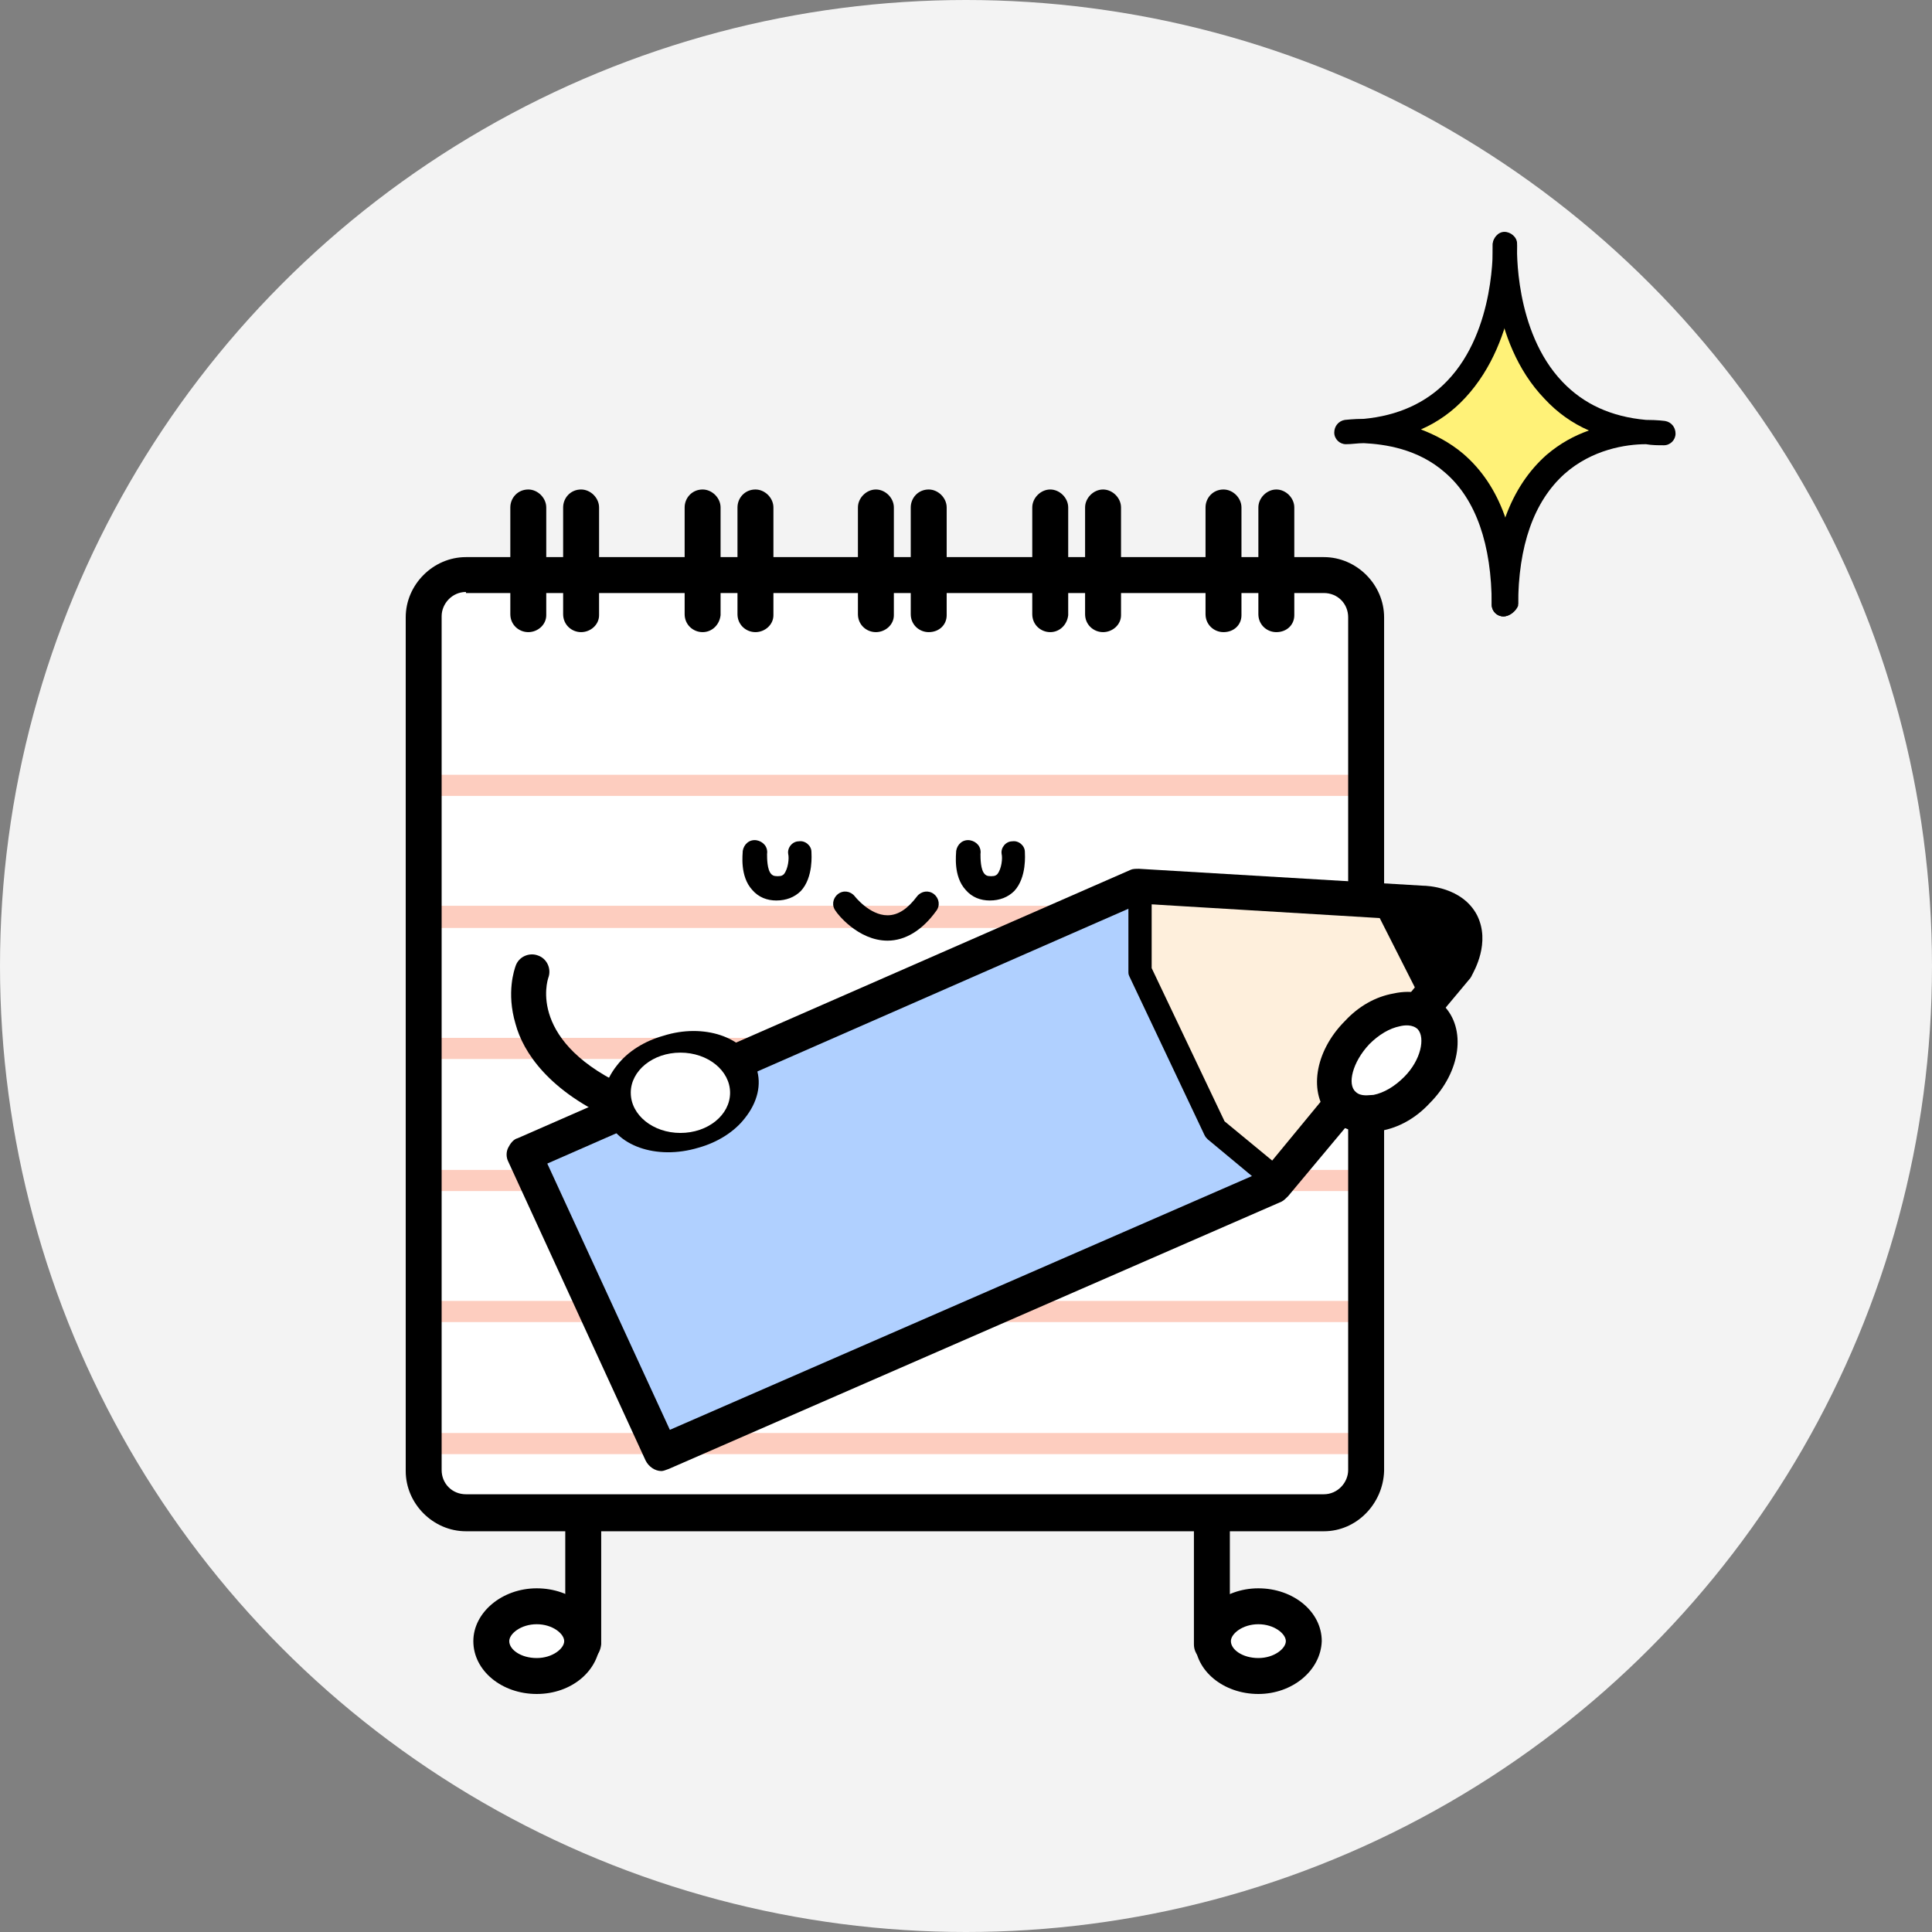 <svg xmlns="http://www.w3.org/2000/svg" xmlns:xlink="http://www.w3.org/1999/xlink" width="100" height="100" viewBox="0 0 100 100">
    <rect x="0" y="0" width="100" height="100" fill="#808080" stroke="none"/>
    <defs>
        <circle id="5i4m78ee2a" cx="50" cy="50" r="50"/>
    </defs>
    <g fill="none" fill-rule="evenodd">
        <g>
            <mask id="7x2zm2a8eb" fill="#fff">
                <use xlink:href="#5i4m78ee2a"/>
            </mask>
            <use fill="#F3F3F3" xlink:href="#5i4m78ee2a"/>
            <g mask="url(#7x2zm2a8eb)">
                <g>
                    <path fill="#FFF278" fill-rule="nonzero" d="M56.703 3.664s1.86 5.469 6.399 6.672c0 0-5.196 1.367-6.399 6.125 0 0-1.86-5.469-5.96-6.125 0 0 4.757-1.531 5.96-6.672z" transform="translate(21 12)"/>
                    <path fill="#FFF" fill-rule="nonzero" d="M4.922 72.781c0-.71.875-1.258 2.023-1.258 1.094 0 2.024.547 2.024 1.258s-.875 1.258-2.024 1.258c-1.093 0-2.023-.547-2.023-1.258zM42.11 72.781c0-.71.874-1.258 2.023-1.258 1.094 0 2.023.547 2.023 1.258s-.93 1.258-2.023 1.258c-1.149 0-2.024-.547-2.024-1.258zM13.398 48.61c1.696.71 3.336.546 3.72-.329.382-.875-.657-2.187-2.352-2.898-1.696-.711-3.336-.547-3.72.328-.327.875.712 2.187 2.352 2.898z" transform="translate(21 12)"/>
                    <path fill="#FFF" fill-rule="nonzero" d="M1.805 18.367H49.274V65.945H1.805z" transform="translate(21 12)"/>
                    <path fill="#FDCDBF" fill-rule="nonzero" d="M.93 28.102H49.274V29.196H.93zM.93 41.719H49.274V42.813H.93zM.93 48.555H49.274V49.649H.93zM.93 55.336H49.274V56.43H.93zM.93 62.172H49.274V63.266H.93zM28.383 34.883L27.891 34.883.93 34.883.93 36.031 27.508 36.031 27.781 36.031 49.273 36.031 49.273 34.883z" transform="translate(21 12)"/>
                    <path fill="#000" fill-rule="nonzero" d="M47.523 67.258H3.117C1.422 67.258 0 65.836 0 64.14V19.953c0-1.695 1.422-3.117 3.117-3.117h44.406c1.696 0 3.118 1.422 3.118 3.117v44.188c-.055 1.695-1.422 3.117-3.118 3.117zM3.117 18.64c-.71 0-1.258.601-1.258 1.257v44.188c0 .71.547 1.258 1.258 1.258h44.406c.711 0 1.258-.602 1.258-1.258V19.953c0-.71-.547-1.258-1.258-1.258H3.117v-.054z" transform="translate(21 12)"/>
                    <path d="M26.359 36.031L24.992 36.031 25.758 37.891z" transform="translate(21 12)"/>
                    <path fill="#000" fill-rule="nonzero" d="M45.063 20.719c-.493 0-.93-.383-.93-.93v-5.523c0-.493.437-.93.93-.93.492 0 .93.437.93.93v5.578c0 .492-.384.875-.93.875zM42.328 20.719c-.492 0-.93-.383-.93-.93v-5.523c0-.493.383-.93.93-.93.492 0 .93.437.93.93v5.578c0 .492-.383.875-.93.875zM36.094 20.719c-.492 0-.93-.383-.93-.93v-5.523c0-.493.438-.93.93-.93.492 0 .93.437.93.93v5.578c0 .492-.438.875-.93.875zM33.36 20.719c-.493 0-.93-.383-.93-.93v-5.523c0-.493.437-.93.93-.93.492 0 .93.437.93.93v5.578c-.056.492-.438.875-.93.875zM27.07 20.719c-.492 0-.93-.383-.93-.93v-5.523c0-.493.383-.93.93-.93.492 0 .93.437.93.93v5.578c0 .492-.383.875-.93.875zM24.336 20.719c-.492 0-.93-.383-.93-.93v-5.523c0-.493.438-.93.93-.93.492 0 .93.437.93.93v5.578c0 .492-.438.875-.93.875zM18.102 20.719c-.493 0-.93-.383-.93-.93v-5.523c0-.493.383-.93.93-.93.492 0 .93.437.93.93v5.578c0 .492-.438.875-.93.875zM15.367 20.719c-.492 0-.93-.383-.93-.93v-5.523c0-.493.383-.93.93-.93.492 0 .93.437.93.93v5.578c-.055.492-.438.875-.93.875zM9.078 20.719c-.492 0-.93-.383-.93-.93v-5.523c0-.493.383-.93.93-.93.492 0 .93.437.93.93v5.578c0 .492-.438.875-.93.875zM6.344 20.719c-.492 0-.93-.383-.93-.93v-5.523c0-.493.383-.93.93-.93.492 0 .93.437.93.93v5.578c0 .492-.438.875-.93.875zM12.14 45.547c-.218.492-.765.71-1.203.492-3.554-1.531-4.867-3.61-5.25-5.031-.492-1.64-.054-2.844 0-3.008.165-.492.711-.71 1.149-.547.492.164.71.711.547 1.149-.055.164-1.094 3.39 4.265 5.742.493.218.711.765.493 1.203zM41.727 74.04c-.493 0-.93-.384-.93-.93v-6.235c0-.492.383-.93.93-.93.492 0 .93.383.93.93v6.234c-.055.547-.438.93-.93.93z" transform="translate(21 12)"/>
                    <path fill="#000" fill-rule="nonzero" d="M44.133 75.68c-1.805 0-3.281-1.203-3.281-2.735 0-1.476 1.476-2.734 3.28-2.734 1.806 0 3.282 1.203 3.282 2.734-.055 1.532-1.531 2.735-3.281 2.735zm0-3.61c-.82 0-1.422.493-1.422.875 0 .438.602.875 1.422.875s1.422-.492 1.422-.875c0-.382-.602-.875-1.422-.875zM9.188 74.04c-.493 0-.93-.384-.93-.93v-6.235c0-.492.437-.93.93-.93.492 0 .93.383.93.93v6.234c-.056.547-.438.93-.93.93z" transform="translate(21 12)"/>
                    <path fill="#000" fill-rule="nonzero" d="M6.781 75.68c-1.804 0-3.281-1.203-3.281-2.735 0-1.476 1.477-2.734 3.281-2.734 1.805 0 3.282 1.203 3.282 2.734-.055 1.532-1.477 2.735-3.282 2.735zm0-3.61c-.82 0-1.422.493-1.422.875 0 .438.602.875 1.422.875s1.422-.492 1.422-.875c0-.382-.601-.875-1.422-.875zM30.242 34.61c-.492 0-.93-.165-1.258-.547-.656-.711-.492-1.86-.492-2.024.055-.328.328-.602.711-.547.328.055.602.328.547.711 0 .219 0 .82.219 1.04.054.054.11.109.328.109.219 0 .273-.055.328-.11.219-.273.273-.82.219-1.039-.055-.328.218-.656.547-.656.328-.055.656.219.656.547 0 .11.11 1.312-.547 2.023-.328.328-.766.492-1.258.492zM19.195 34.61c-.492 0-.93-.165-1.258-.547-.656-.711-.492-1.86-.492-2.024.055-.328.328-.602.711-.547.328.055.602.328.547.711 0 .219 0 .82.219 1.04.055.054.11.109.328.109.219 0 .273-.055.328-.11.219-.273.274-.82.219-1.039-.055-.328.219-.656.547-.656.328-.055.656.219.656.547 0 .11.11 1.312-.547 2.023-.328.328-.765.492-1.258.492zM24.938 36.688c-1.532 0-2.625-1.422-2.68-1.532-.219-.273-.164-.656.11-.875.273-.218.655-.164.874.11 0 0 .766.984 1.695.984.547 0 1.04-.328 1.532-.984.218-.274.601-.328.875-.11.273.219.328.602.11.875-.712.985-1.587 1.532-2.517 1.532z" transform="translate(21 12)"/>
                    <g fill="#000" fill-rule="nonzero">
                        <path d="M8.86 19.906c-.329 0-.602-.273-.602-.601 0-3.5.984-6.125 2.844-7.766.71-.601 1.421-.984 2.187-1.258-.875-.383-1.64-.93-2.297-1.64C8.094 5.633 8.312.875 8.312.656c0-.328.329-.601.657-.601s.601.328.601.656c0 .055-.164 4.43 2.352 7.055 1.094 1.148 2.515 1.804 4.32 1.968.602 0 .985.055.985.055.328.055.546.328.546.656s-.273.602-.601.602c-.328 0-.602 0-.93-.055-1.039 0-2.789.274-4.21 1.531-1.587 1.422-2.407 3.72-2.407 6.836-.11.274-.438.547-.766.547z" transform="translate(21 12) translate(47.953)"/>
                        <path d="M8.86 19.906c-.329 0-.602-.273-.602-.601 0-3.117-.82-5.47-2.406-6.836C4.43 11.21 2.68 10.992 1.64 10.938c-.329 0-.602.054-.93.054-.328 0-.602-.273-.602-.601 0-.329.22-.602.547-.657.055 0 .438-.054.985-.054 1.75-.164 3.226-.82 4.32-1.97C8.477 5.087 8.312.71 8.312.657c0-.328.274-.656.602-.656.328 0 .656.273.656.602 0 .218.164 4.921-2.68 7.984-.656.71-1.421 1.258-2.296 1.64.71.274 1.476.657 2.187 1.258 1.914 1.641 2.844 4.266 2.844 7.766-.11.383-.438.656-.766.656z" transform="translate(21 12) translate(47.953)"/>
                    </g>
                    <path fill="#FEEFDC" fill-rule="nonzero" d="M38.39 34.172l14.055 1.258 1.04 4.047-8.422 9.57-3.5-2.953s-3.336-7.711-3.391-7.82c-.055-.11 0-4.266 0-4.266" transform="translate(21 12)"/>
                    <path fill="#B0D0FF" fill-rule="nonzero" d="M37.406 34.609L18.102 42.922 16.242 46.203 11.648 46.969 10.938 46.039 6.727 48.172 13.289 63.375 45.117 49.813 44.789 48.992 42.109 46.586 38.336 38.273 37.625 34.609z" transform="translate(21 12)"/>
                    <g fill="#000" fill-rule="nonzero">
                        <path d="M8.313 31.61c-.329 0-.657-.22-.82-.547L.382 15.585c-.11-.219-.11-.492 0-.711.11-.219.273-.438.492-.492L32.594.493c.11-.055.273-.055.437-.055l14.711.875c.164 0 2.024.054 2.79 1.53.71 1.423-.165 2.9-.274 3.118 0 .055-.055.055-.055.11l-9.46 11.32c-.11.109-.22.218-.329.273L8.695 31.5c-.164.055-.273.11-.383.11zM2.405 15.694L8.75 29.477l30.734-13.399 9.188-11.156c.11-.219.383-.875.164-1.258-.164-.383-.93-.492-1.203-.547l-14.547-.875-30.68 13.453z" transform="translate(21 12) translate(4.922 32.531)"/>
                        <path d="M40.195 17.281c-.164 0-.273-.054-.383-.164l-3.226-2.68c-.055-.054-.11-.109-.164-.218l-3.883-8.203c-.055-.11-.055-.164-.055-.274v-4.21c0-.329.274-.602.602-.602.328 0 .602.273.602.601v4.047l3.773 7.93 3.117 2.57c.274.219.274.602.055.875-.11.274-.274.328-.438.328zM45.391 2.789L47.414 6.781 50.039 4.375 48.617 2.789z" transform="translate(21 12) translate(4.922 32.531)"/>
                    </g>
                    <g fill-rule="nonzero">
                        <path fill="#FFF" d="M2.516 2.406C1.203 3.664.656 5.25 1.312 5.961c.657.71 2.297.273 3.61-.93 1.312-1.258 1.86-2.843 1.203-3.554-.656-.711-2.242-.274-3.61.93z" transform="translate(21 12) translate(47.031 39.094)"/>
                        <path fill="#000" d="M.82 6.727C-.328 5.523 0 3.336 1.586 1.75 2.296.984 3.172.492 4.102.328c.984-.219 1.914 0 2.57.602 1.203 1.203.93 3.445-.711 5.086-.711.765-1.586 1.257-2.516 1.421-.984.22-1.914 0-2.57-.601 0-.055-.055-.11-.055-.11zm4.54-4.54c-.274-.273-.712-.218-.93-.164-.547.11-1.094.438-1.586.93-.875.93-1.149 2.078-.711 2.461.273.274.71.164.93.164.546-.11 1.093-.437 1.585-.93.875-.875 1.094-2.023.711-2.46z" transform="translate(21 12) translate(47.031 39.094)"/>
                    </g>
                    <path fill="#000" fill-rule="nonzero" d="M18.102 43.195c0 .055 0 .055.054.11.274.82.055 1.75-.601 2.57-.547.71-1.422 1.258-2.407 1.531-2.187.657-4.32-.11-4.812-1.695-.274-.82-.055-1.75.601-2.57.547-.711 1.422-1.258 2.407-1.532 2.078-.656 4.21.055 4.758 1.586zm-6.07 2.024c.163.547 1.312.82 2.515.492.656-.219 1.203-.547 1.531-.984.11-.164.383-.547.274-.875-.165-.547-1.313-.82-2.516-.493-.656.22-1.203.547-1.531.985-.11.11-.383.492-.274.875z" transform="translate(21 12)"/>
                    <path fill="#FFF" fill-rule="nonzero" d="M11.648 44.563c0-1.149 1.149-2.079 2.57-2.079 1.423 0 2.571.93 2.571 2.078 0 1.149-1.148 2.079-2.57 2.079s-2.57-.93-2.57-2.078z" transform="translate(21 12)"/>
                </g>
            </g>
        </g>
    </g>
</svg>

